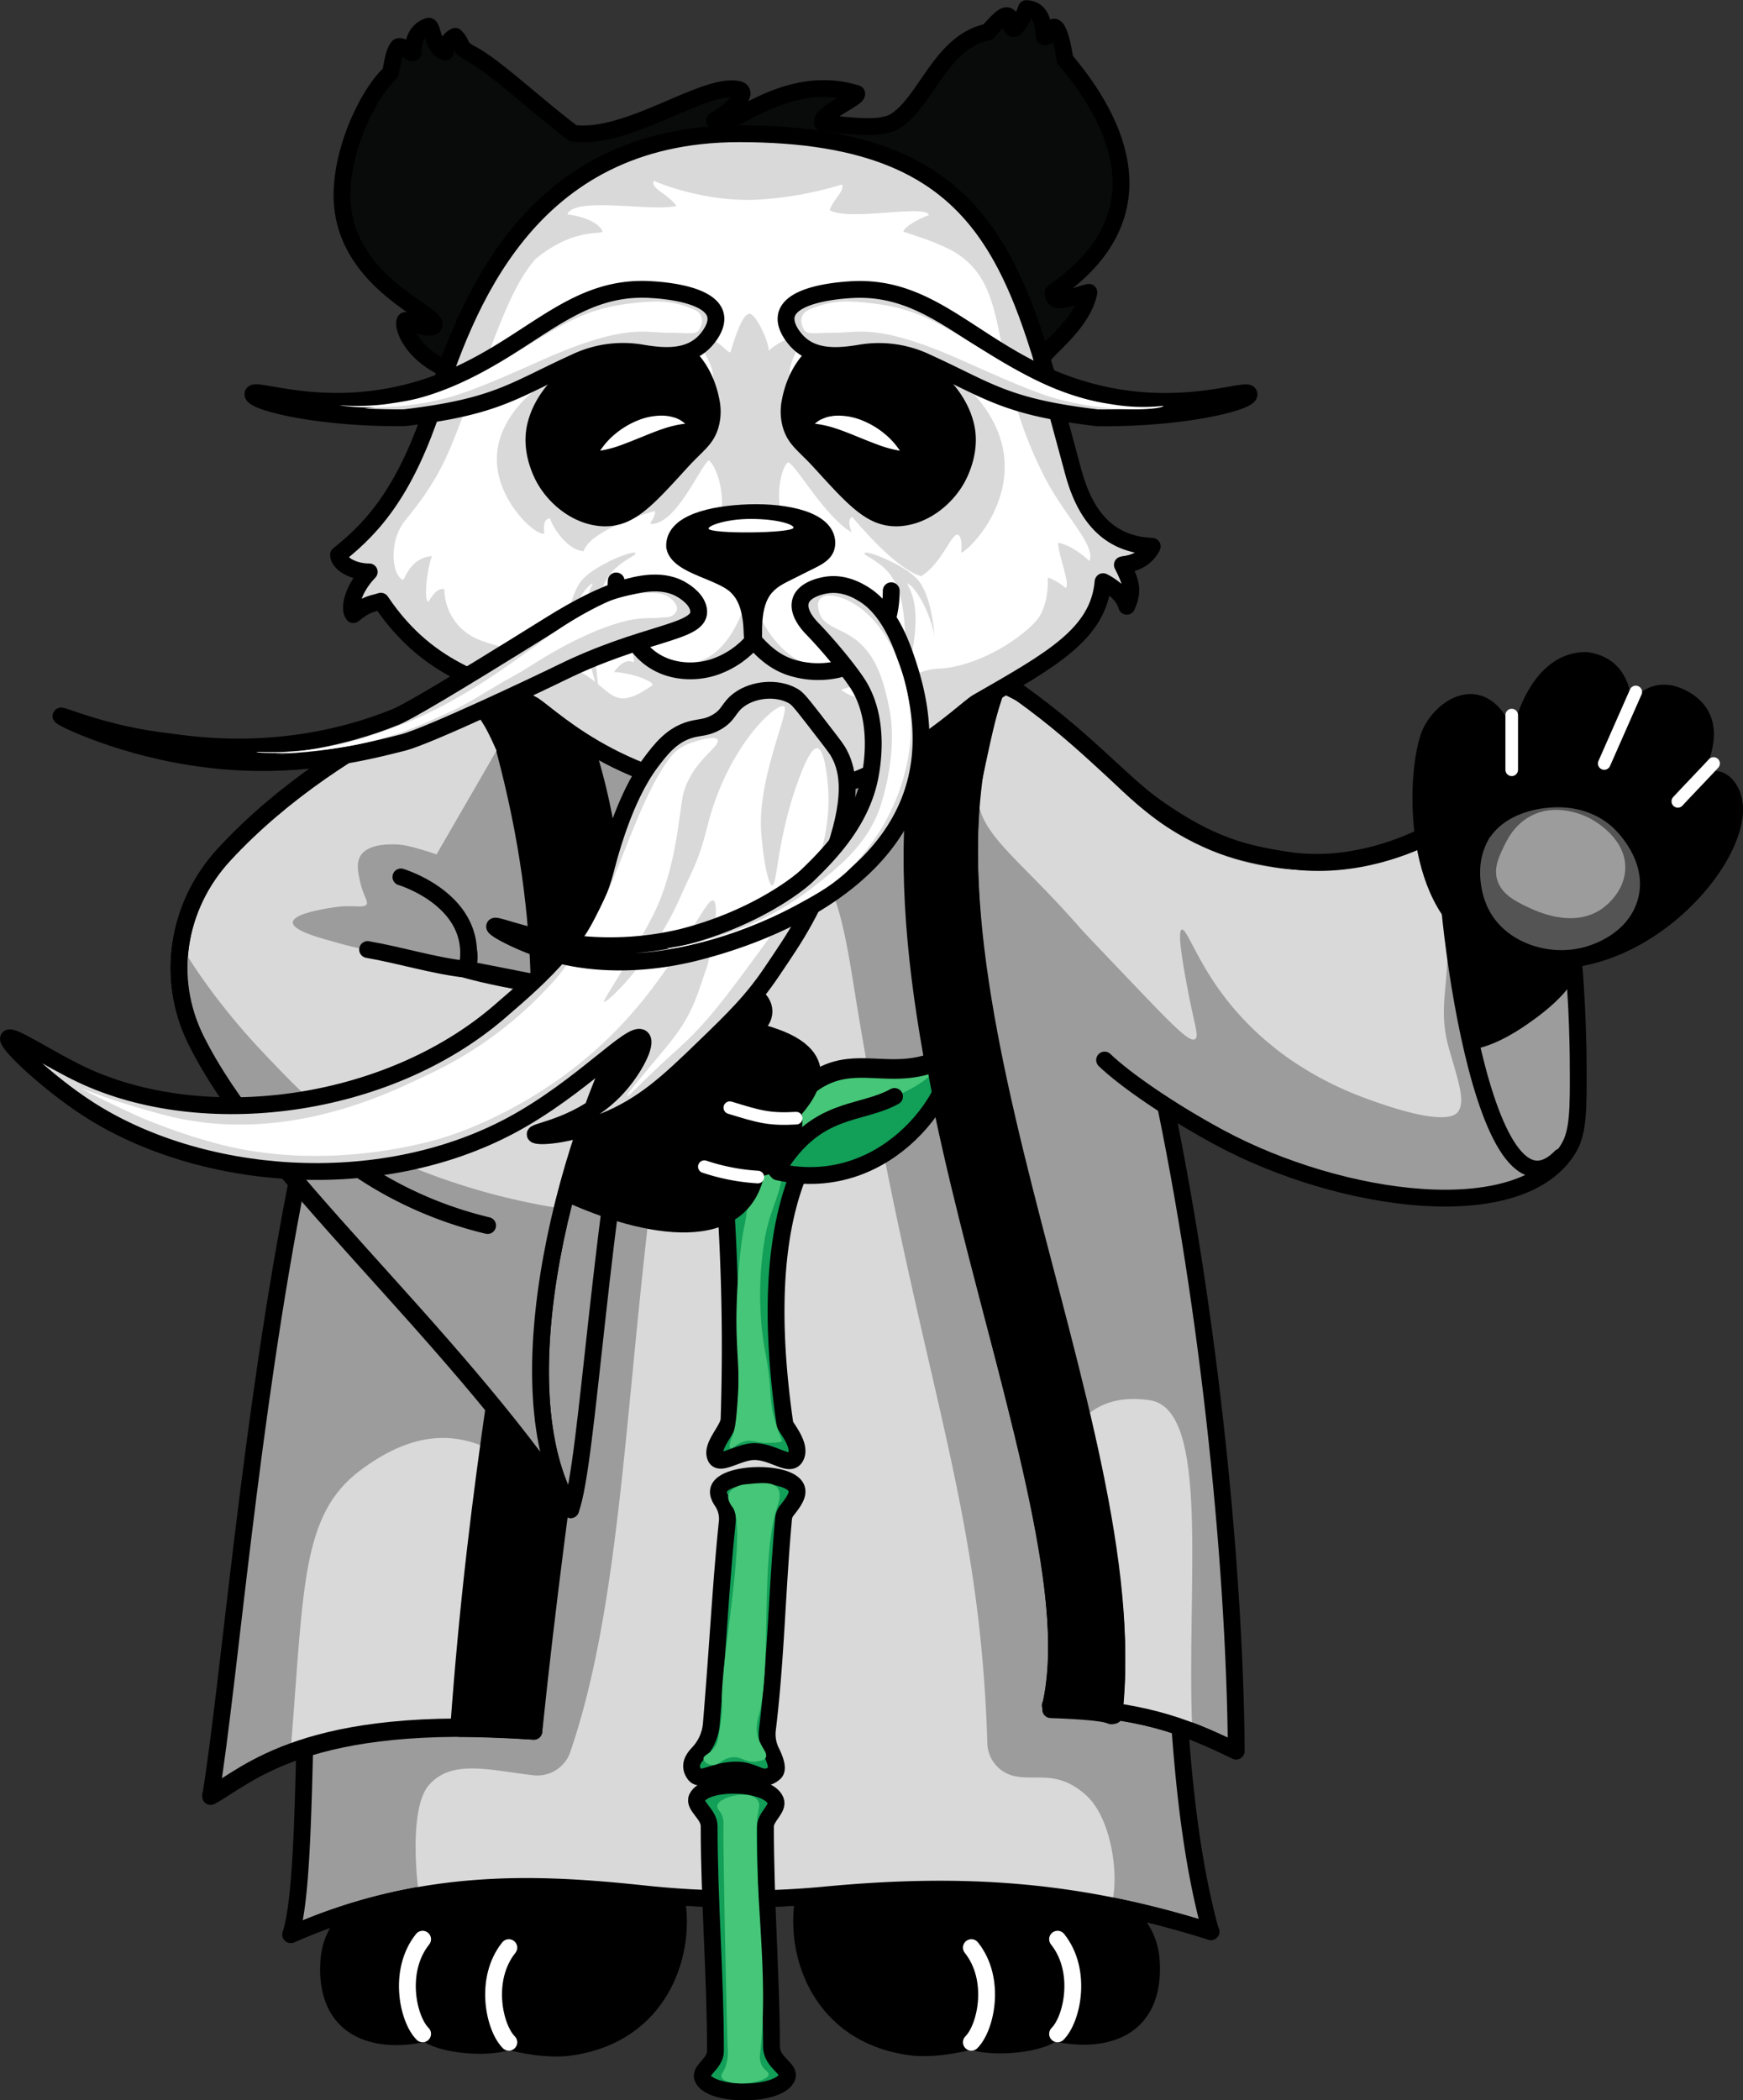 <svg id="Слой_1" data-name="Слой 1" xmlns="http://www.w3.org/2000/svg" viewBox="0 0 829 998.61"><rect x="0" y="0" width="829" height="998.61" fill="#333333" stroke="none"/><defs><style>.cls-1,.cls-10,.cls-13,.cls-14,.cls-16,.cls-3,.cls-5,.cls-7,.cls-8{stroke:#000;}.cls-1,.cls-10,.cls-11,.cls-14,.cls-17,.cls-18,.cls-2,.cls-3,.cls-5,.cls-7,.cls-8{stroke-linecap:round;stroke-linejoin:round;}.cls-1,.cls-10,.cls-11,.cls-13,.cls-14,.cls-16,.cls-19,.cls-2,.cls-3,.cls-5,.cls-7,.cls-8{stroke-width:8px;}.cls-11,.cls-17,.cls-18,.cls-2{stroke:#fff;}.cls-12,.cls-3{fill:#9c9c9c;}.cls-10,.cls-4{fill:#d9d9d9;}.cls-5,.cls-9{fill:#129f58;}.cls-6,.cls-8{fill:#46c678;}.cls-11,.cls-13,.cls-17,.cls-7{fill:none;}.cls-13,.cls-16,.cls-19{stroke-miterlimit:10;}.cls-14{fill:#090a0a;}.cls-15{fill:#fff;}.cls-17,.cls-18{stroke-width:6px;}.cls-18,.cls-19{fill:#545454;}.cls-19{stroke:#545454;}</style></defs><title>greeting</title><path class="cls-1" d="M560.47,946.19c.91,9.72.16,29.19-19.51,35.24-13,4-26.74-.16-27,0-5.25,5.19-28,8-39.25,3.92.25.08-13.75,4.08-26.75,3.08-42.14-4.57-56-40-53.4-66.06C409.62,893.4,555.14,889.18,560.47,946.19Z" transform="translate(-13 -15)"/><path class="cls-2" d="M516,982c7-7,12-30,0-45" transform="translate(-13 -15)"/><path class="cls-2" d="M475,986c7-7,12-30,0-45" transform="translate(-13 -15)"/><path class="cls-1" d="M169.49,946.37c-.91,9.72-.16,29.19,19.51,35.24,13,4,26.74-.16,27,0,5.25,5.19,28,8,39.25,3.92-.25.08,13.75,4.08,26.75,3.08,42.14-4.57,56-40,53.4-66.06C320.35,893.57,174.82,889.36,169.49,946.37Z" transform="translate(-13 -15)"/><path class="cls-3" d="M381.07,320c-270.17,3.61-207,544.11-229.84,614.83C213.89,907,269.81,910.2,319.34,915.46a429.4,429.4,0,0,0,85.84.52c66.27-6.28,120.68-2.5,183.66,17.41C535.56,740.7,644,316.48,381.07,320Z" transform="translate(-13 -15)"/><path class="cls-4" d="M212.37,916.15c-.4-1-5.64-40.44,4.57-52.35,10.81-12.6,29.14-7.1,49.61-4.77a16.53,16.53,0,0,0,17.58-10.73c33.5-97.45,24.31-243.88,62.13-398.16,4.21-17.17,20.26-29.81,38.84-29.53a40.75,40.75,0,0,1,7.9.89c16.08,3.43,21.48,33.67,25.88,61.1,29.79,185.88,60,239.71,63.72,361.44a16.38,16.38,0,0,0,13.06,15.44c10.52,2.2,20.39-3,33.83,9,12.53,11.15,16.15,40.13,11.92,52.65C434.59,904,433.47,919,365.9,917.87,316.07,917.06,268.34,906.11,212.37,916.15Z" transform="translate(-13 -15)"/><path class="cls-3" d="M273.76,329.37c-122.53,52-142.32,426.48-160.58,539.78,17.5-9.38,45.11-39,153.73-31C292.78,588.44,337.17,450.61,273.76,329.37Z" transform="translate(-13 -15)"/><path class="cls-4" d="M151.23,847.51c6.34-77.7,4.82-112.33,33.23-133.5,21.84-16.27,43.89-21.54,68-6.25,1.77,65.94,1.92,50.84-3.46,127.28C215.56,836,198.67,833.31,151.23,847.51Z" transform="translate(-13 -15)"/><path class="cls-1" d="M273.76,329.37c75.34,131.34.27,351.38-6.85,508.75-12.69-.78-26.9-1.27-35.77-1.33,17.6-245.46,69.26-320.51,12.6-496.85C250,337.61,260.32,333.64,273.76,329.37Z" transform="translate(-13 -15)"/><path class="cls-3" d="M319.42,488.85c-21.37,103.27-26.64,221.54-35,243.91-11.53-14.25-38.14-95-27.88-158C264.71,524.5,303.08,495.13,319.42,488.85Z" transform="translate(-13 -15)"/><path class="cls-3" d="M464,324.32c-63.93,156.59,72.3,396.18,48.71,501.53C555.35,828,574,834.35,601,847.51,599.49,662.77,547.26,335.87,464,324.32Z" transform="translate(-13 -15)"/><path class="cls-4" d="M525.41,692.84c8.15-11,20.61-14.19,34.5-12.09,28.92,4.39,17.36,87.14,20.1,155.93-16.28-5.33-30.75-7.87-48.15-9.7C538.1,756.34,497.43,730.5,525.41,692.84Z" transform="translate(-13 -15)"/><path class="cls-1" d="M464,324.32c11.86,4.31,12.94,4.51,25.17,10C431.55,471.54,558.9,691.44,542.8,828.6c-3.67,1,4.18-1.54-30.07-2.74C536.57,723.14,402.63,480.19,464,324.32Z" transform="translate(-13 -15)"/><path class="cls-5" d="M356.33,563.9a1054.59,1054.59,0,0,1,3.42,125.92c-.16,5-9.07,12.82-6.28,18.22,2.09,4.05,11.37-3.18,18.84-2.89,8.93.36,16.27,7.46,19,2.71,2.91-5-3.24-12.5-4.95-15.52-6.39-44.35-8.18-97.6,13.7-133.86C391,550.11,366.68,552.56,356.33,563.9Z" transform="translate(-13 -15)"/><path class="cls-6" d="M368.18,590.73c.94-8.14.59-10.82,2.9-13.92,3.21-4.29,9.75-7,12.32-5.11,3.36,2.45-.88,12.09-4.17,22-4.14,12.5-6.94,40-2.23,64.27,4.23,21.77,0,22,8,42.16-.82.64-2.36.72-5.44.88-6.56.35-8.17-1.72-12.32-.7s-5.88,3.87-6.89,3.17.44-4.13,1.45-7.22c1.15-3.53,1.49-8.11,2.17-17.27.93-12.46-.72-20-.72-37a301.82,301.82,0,0,1,2.54-36.83C367,596.85,367.36,597.8,368.18,590.73Z" transform="translate(-13 -15)"/><path class="cls-7" d="M151.43,934.82C214.09,907,270,910.2,319.53,915.46a429.4,429.4,0,0,0,85.84.52c66.27-6.28,120.68-2.5,183.66,17.41" transform="translate(-13 -15)"/><path class="cls-8" d="M382.87,570.88c-5.38-4.85-.76-27.5,13.92-39.81,22.06-18.48,40.34,0,67.23-14.79C469.31,528.31,437.38,582.91,382.87,570.88Z" transform="translate(-13 -15)"/><path class="cls-9" d="M383.71,569.38c19.18-32.93,58.88-23.34,78.42-50.28a1.35,1.35,0,0,1,2.45.73c-.41,16.42-30.75,61.08-80,51.41A1.27,1.27,0,0,1,383.71,569.38Z" transform="translate(-13 -15)"/><path class="cls-1" d="M298.62,506.65c19.36-17.24,49.78-21.11,67.48-20.09,7.73.45,13,7.8,8.78,13.93-1,1.47-2.22,3-3.58,4.6,41.86,9.74,26.7,29.52,18.7,38.52,2,6-1.09,14.6-3,19s-8,7-14,8c-6,37-51.85,29.66-92.27,10.78C266.7,565.05,275.66,527.1,298.62,506.65Z" transform="translate(-13 -15)"/><path class="cls-10" d="M273.76,329.37c-12.5,3.16-98.21,31.54-154.2,92.22-22.36,24.23-27.85,58.85-13.43,88,31.3,63.25,118.51,135.14,178.28,223.18-34-57.73-1.52-180.41,35-243.91-23.59,0-42.62-5.05-84.48-13,6.09-13.71-11.42-28.87-25.88-34.64" transform="translate(-13 -15)"/><path class="cls-7" d="M382.87,570.88c18.49-30.31,39-25.42,55.59-34.56" transform="translate(-13 -15)"/><path class="cls-5" d="M354.94,722.9c3.05-8.1,33.17-8.73,36.78-.48,1.42,3.24-1.6,7.05-4.55,10.84a7.09,7.09,0,0,0-1.48,3.7c-3.13,33.77-3.54,66.19-7.68,100.31a18.72,18.72,0,0,0,1.81,10.57c1.82,3.69,3.5,8.25,1.63,10-5.83,5.29-9-1.37-18.52-1.26-10.65.12-16.87,6-19.71,1.86-2.62-3.83-.81-7,1.75-9.75a23.1,23.1,0,0,0,6.34-13.88c3.39-41.22,4.53-66.43,7.57-96.08a14.66,14.66,0,0,0-2.4-9.81C355.13,726.91,354.21,724.84,354.94,722.9Z" transform="translate(-13 -15)"/><path class="cls-6" d="M361.72,722.83a11.76,11.76,0,0,1,6-2.12c7.34-.74,12.82-1.29,15.08,1.77,2,2.71.51,7,0,8.49-8.4,25.34-2.67,75.2-8.77,99.2-.66,2.59-1.73,5.94-.7,10.08,1.3,5.26,5.08,8.13,3.86,10.43-.66,1.24-2.33,1.5-4,1.77-5.72.9-7.21-2.39-11.92-1.95-5.11.48-6.68,4.66-10.52,3.54-1.44-.42-3.11-1.56-3.16-2.83-.07-1.71,2.88-2.24,5.09-5.13,1.37-1.78,1.79-3.61,2.28-6.72,1.08-6.84,1.61-10.27,1.4-14.68-.9-18.76,12.25-83,5.09-93-.44-.62-2.8-3.57-1.93-6.19A5.69,5.69,0,0,1,361.72,722.83Z" transform="translate(-13 -15)"/><path class="cls-5" d="M344.54,869.7c4-8.38,33.46-7.71,37.29,1.26,1.69,3.94-4.76,7.65-4.76,12.45,0,37,2.85,72.88,2.85,104.64,0,7.62,9.12,10.54,7.42,14.61-3.83,9.17-36.44,9.26-40.15.36-1.57-3.76,6.09-6.82,6.09-12.81,0-36.44-3-71.08-3-107C350.24,877.42,342.69,873.6,344.54,869.7Z" transform="translate(-13 -15)"/><path class="cls-6" d="M354.18,873.63c.07-.89.69-1.9,2.74-3,5.14-2.8,14.86-3.82,16.9,1.24.8,2-.35,3.06-.87,10.31-.22,3-.17,5-.14,8,.3,33.68,5.56,67.66,1.73,101a10.34,10.34,0,0,0,.29,4.62c1.11,3.38,3.83,4,3.76,5.51-.1,2.13-5.5,3.34-6.5,3.56-6.79,1.45-15.5.63-16-2.67-.2-1.24.94-1.71,2-4.62a21.07,21.07,0,0,0,1-8.71c-.39-9.06-2.31-98.95-2-105.81a11.42,11.42,0,0,0-.29-3.73C356,876.21,354,875.34,354.18,873.63Z" transform="translate(-13 -15)"/><path class="cls-1" d="M236.14,343.12c10.27-4.26,23.18-9.13,37.62-13.75,6.33,12,6.33,12,11.72,23.92-4.24,8.34-23.86,16.72-33,16.22C246.08,354.92,244,354,236.14,343.12Z" transform="translate(-13 -15)"/><path class="cls-1" d="M464,324.32a250,250,0,0,1,25.17,10c-5.53,15.16-6.58,18.64-12.67,47.58-8.42,1.66-20.92-4.23-25.29-9.13C455.47,351.34,456.74,346.41,464,324.32Z" transform="translate(-13 -15)"/><path class="cls-11" d="M237.68,929.39" transform="translate(-13 -15)"/><path class="cls-11" d="M262,973.17" transform="translate(-13 -15)"/><path class="cls-11" d="M267.62,935.16" transform="translate(-13 -15)"/><path class="cls-7" d="M382.87,570.88" transform="translate(-13 -15)"/><path class="cls-7" d="M464,516.28" transform="translate(-13 -15)"/><path class="cls-12" d="M234.94,475.87c-15.23.51-27.93-5.88-36.94-7.39-17.19-2.89-19.66-3.87-30.59-6.94-35.52-10,2-14.79,6-15.36,7.2-1,12.12.71,13.83-1,1.31-1.31-1.59-4.33-3-11.07-.93-4.31-1.91-8.81.25-12.27,3.82-6.1,15.21-5.46,18.27-5.29,8.23.46,35.19,10.66,38.56,13" transform="translate(-13 -15)"/><path class="cls-7" d="M234.94,475.87a31.94,31.94,0,0,0,.2-14.57c-4.67-20.59-29.3-28.67-31.46-29.35" transform="translate(-13 -15)"/><path class="cls-7" d="M234.94,475.87c-15.15-1.58-31.63-6.76-47.1-9.41" transform="translate(-13 -15)"/><path class="cls-12" d="M100.31,466.46s12.94,22.88,38.81,50c18.37,19.28,39,41,71.54,54.12a315.79,315.79,0,0,0,67.75,18.76c-9.32,41.62-15.37,82.53-2.55,128.09-24.64-33.77-74.51-88-110.73-129.65-20.28-23.34-36.22-43.44-41.22-52.2C100.57,504.11,97.29,478.74,100.31,466.46Z" transform="translate(-13 -15)"/><path class="cls-7" d="M172.23,562.32a180.1,180.1,0,0,0,22.07,15.15,187.73,187.73,0,0,0,50.61,20.21" transform="translate(-13 -15)"/><path class="cls-7" d="M382.93,572.18c-5.38-4.85-.76-27.5,13.92-39.81,22.06-18.48,40.34,0,67.23-14.79C469.37,529.61,437.45,584.21,382.93,572.18Z" transform="translate(-13 -15)"/><path class="cls-7" d="M273.76,328.85c-12.5,3.16-98.21,31.54-154.2,92.22-22.36,24.23-27.85,58.85-13.43,88,31.3,63.25,118.51,135.14,178.28,223.18-34-57.73-1.52-180.41,35-243.91-23.59,0-65.88-7-84.38-12.23" transform="translate(-13 -15)"/><path class="cls-7" d="M492.94,442" transform="translate(-13 -15)"/><path class="cls-7" d="M512.53,825.86c42.62,2.16,61.32,8.49,88.28,21.65" transform="translate(-13 -15)"/><path class="cls-7" d="M113.18,868.42c17.5-9.38,45.11-39,153.73-31" transform="translate(-13 -15)"/><path class="cls-2" d="M214,982c-7-7-12-30,0-45" transform="translate(-13 -15)"/><path class="cls-2" d="M255,986c-7-7-12-30,0-45" transform="translate(-13 -15)"/><path class="cls-7" d="M324.23,345.76" transform="translate(-13 -15)"/><path class="cls-7" d="M322.23,356.76" transform="translate(-13 -15)"/><path class="cls-7" d="M327.23,345.76" transform="translate(-13 -15)"/><path class="cls-13" d="M683,271.06" transform="translate(-13 -15)"/><path class="cls-3" d="M489.88,340c36.63,25,53.67,46.58,71.42,59,25.35,17.75,41.44,21.86,62.26,25,32.71,4.94,60.58-8.34,67.76-12,27.22-13.87,29.3-28.24,40.29-26,30.48,6.21,32,120.24,32,135,.14,21.38.11,32.23-4.58,40-22.87,37.91-108.37,25.79-165.73-5-24-12.9-45.62-28-54.94-37" transform="translate(-13 -15)"/><path class="cls-4" d="M478,394c1.27,18.18,19.47,28.79,48.53,62,2.11,2.41,10.26,10.94,26.55,28,18.87,19.75,25.9,26.82,28.39,25,1.92-1.4-.48-6.93-3.66-24-2-10.56-5-27.08-2.75-28,2.11-.85,6.42,12.41,17.4,28A135.6,135.6,0,0,0,619,513c3.6,2.94,18.87,15.08,43,24,7.72,2.85,40.15,14.83,44.87,6,2.71-5.07.18-12.58-4.58-29-6.35-21.91,1.58-32.67-1.83-59-1-7.61-1-28.16-9.16-38,0,0-53.11,27-109.88-1-27.67-13.65-45.25-36.75-63.18-53C505.83,351.73,488,344,488,344,477.71,348.48,477.15,382.24,478,394Z" transform="translate(-13 -15)"/><path class="cls-1" d="M717.88,462.57c-34.72-19.64-31.6-82.29-24.72-98.77,5.49-13.17,30.22-31,40.29,14.11,2.75-22.58,12.82-48.91,33.88-48.91,28.39,3.76,14.65,45.15,14.65,45.15s7.33-39.51,31.13-27.28c28.2,14.49-6.41,53.62-6.41,53.62s20.14-26.34,29.3-9.41C850.78,418.42,781.06,498.32,717.88,462.57Z" transform="translate(-13 -15)"/><path class="cls-7" d="M701.39,411c-4.5,11,14.19,194.5,54,154" transform="translate(-13 -15)"/><path d="M713.3,514c11.9-2,23.31-10.08,27.47-13,12.82-9,26.87-21.9,24.72-36-16.48,1-41.2,5-57.69-21C693.94,457.78,709.64,497,713.3,514Z" transform="translate(-13 -15)"/><path class="cls-7" d="M491.71,340c36.63,25,53.67,46.58,71.42,59,25.35,17.75,41.44,21.86,62.26,25,32.71,4.94,60.58-8.34,67.76-12" transform="translate(-13 -15)"/><path class="cls-1" d="M464,326.32c11.86,4.31,12.94,4.51,25.17,10C431.55,473.54,558.9,693.44,542.8,830.6c-3.67,1,4.18-1.54-30.07-2.74C536.57,725.14,402.63,482.19,464,326.32Z" transform="translate(-13 -15)"/><path class="cls-1" d="M464,326.32a250,250,0,0,1,25.17,10c-5.53,15.16-6.58,18.64-12.67,47.58-8.42,1.66-20.92-4.23-25.29-9.13C455.47,353.34,456.74,348.41,464,326.32Z" transform="translate(-13 -15)"/><path class="cls-14" d="M225.2,190.4c-17.12-7.65-21.1-20.89-19.45-23,0,0,11.11,4.85,13.4,2.61,5.25-5.13-45.63-20.36-43.42-65.09,1.14-23.1,13.84-46.88,22.73-55,.77-.7,1.29-9.56,3.86-12.55,1.31-1.52,7.32,4,7.21,2.54-.29-4,.89-10.2,7.14-12.4,2.23-.79,1.8,10.24,8,12.26.87-3.77,2.08-6.21,4.88-7.47,3.86,4.06,1.21,4.41,6.48,7.76,11.36,5.51,29.79,23.28,49.53,38.3,26.44,3.53,63-24.86,79-20.73a1.9,1.9,0,0,1,1.28,2.48c-2.09,6.06-13,12.23-13,12.23,4.22,7.94,31.69-24,67.6-12.84.87,2.07-17.47,9.63-16.32,13.93,20.47,2.39,27.15,2.33,33.36-.11,15.47-8.06,22.4-38.52,45.35-43.09,4.12-4.48,7.45-8.43,9.51-7.65,2.37.9.38,6,2.88,6,1.2-.07,4.7-5.55,5.94-9.5,9.91.44,7.43,13.49,8.74,13.46,1.87,0,3.82-4.24,4.37-4.64,2.09,0,4,7.11,5.24,15.38C540,67.51,570.13,115.44,513.89,154c-.3,7.47,10.5,1.16,17,0-3,15.67-22.08,28.1-22.32,31.79" transform="translate(-13 -15)"/><path class="cls-10" d="M174,278.79c18.07-14.22,32.34-32.21,45.16-70.8,15-45.07,43.71-129.41,145.4-129.41,122.82,0,132.87,65.72,159.09,161.47,7,25.39,20.76,33.95,37.37,34.71-3.2,6.39-9.29,8.27-14.2,8.81,4,7.83,5.57,12.19,2.08,19.69-2.08-7.51-11.25-11.71-11.25-11.71-2.19,25.1-24.91,37.28-60,57.45-6,3.47-46.89,44.43-95,44.46-69.34,0-105.59-36.23-115.74-43.08-19.41-11.32-48.59-13.56-72.77-49.54-4,1.36-6.41.87-13.11,6.38-2.24-2.94-.29-12.19,7.58-20.31C180.4,286.92,174,282.57,174,278.79Z" transform="translate(-13 -15)"/><path class="cls-15" d="M204.78,290.68c-3.45-1.06-5.81-8.61-3.86-18.06A24.6,24.6,0,0,1,206,262.1c14.83-18.18,19.3-28.65,26.39-47.28,1.43-3.75,3.07-7.42,4.81-11q2-4.07,3.53-8.31c10.16-27.48,16.82-45.82,27-57.4,19.27-15.81,32.82-10.92,31.76-13.35-3.39-6.47-16.61-7.83-16.61-7.83,3.13-8.78,40.94-1.05,51.87-4.06-5.12-6.47-12.46-8.2-10.78-11.9,0,0,22.21,10,48.37,9a168.22,168.22,0,0,0,41.08-7.25c1.55,2.79-4,7-5.83,12.19,9.32,5.44,45.56-2.93,47.2,2.32,0,0-10.56,4-12.2,7.91,9.92,3.21,15.08,5,21.6,8.2a37,37,0,0,1,16.13,15.07c11.25,20.21,7.07,48.74,29,92.43,9.73,19.43,25,33.26,21.85,40.91,0,0-7.69-7.44-14.86-8.7-.21,5.25,6,20.1,3.5,21.47,0,0-4.38-3.7-8.45-4.93.11,5.62-.36,11.73-3.5,17.7-4,7.52-26.91,24.5-48.37,25.64a27,27,0,0,0-16.57,6.44c-7.79,6.87-20.27,10.79-29.45,3.9-1.31-1,8.14-1.77,13-5.11-3.57-3.63,2.59-3.14,1.06-4.24,5.54-5.95-5.7.39-5.85-4.11-39.32,15.21-52.37-34.27-52.37-34.27s-12.77,61.16-57.93,21.44c.23,3.16,4,11.33,2.93,12.85-4-1.74-6.93,1.76-9.39,4.67,10,.58,20.08,5.1,18.18,6.43-21.7,15.19-18.09-1.75-42.25-10.14-20.61-7.16-29.74-7.55-39.81-11.54a26.1,26.1,0,0,1-16.6-21.94c-.06-.73-.1-1.46-.13-2.21-2.89-.56-5.28,2.18-7.58,6.09-2.41-1-.44-16.76,1.75-21.76C208.2,280.13,205.58,290.25,204.78,290.68Z" transform="translate(-13 -15)"/><path class="cls-13" d="M561,274.77c-3.2,6.39-9.29,8.27-14.2,8.81" transform="translate(-13 -15)"/><path class="cls-13" d="M523.65,240.06" transform="translate(-13 -15)"/><path class="cls-7" d="M357.56,70.76" transform="translate(-13 -15)"/><path class="cls-7" d="M366.23,58.13" transform="translate(-13 -15)"/><path class="cls-7" d="M285.59,78.3" transform="translate(-13 -15)"/><path class="cls-4" d="M271.92,268.68c-.77-5.62.64-6.79,2.59-7.35,1.82,5.41,8.62,15.16,16,15.76,3.31-9.93,30.19-18.1,33.84-19.13,1.08,1.57-2.37,5.85-2,6.13,11.91.71,23.14-26.25,27.66-30.23,4.33,2.32,13,26.86-2.3,43.41,8.7,12.8,36.65,12.74,44.37.61-13.54-20.33-7.77-41-4.23-43.1,4,1.53,17.38,25.84,30.15,33.3-1.73-5-1.11-6.46.29-7.35,3.46,4.09,21.22,25.13,32.84,28.19C461,283,465.65,268,468.68,269.3c1.86.77,1.82,5.82,1.44,8.58,4.32-1.94,20.86-18.79,20.74-41.37-.14-28.1-28.76-52.46-53.58-53.62-23.16-1.09-38.41,7.25-47.73,13.69-4.13-7.86,6.24-20.43,6.24-20.43-2-1.86-9.89-1-17.19,5.62.1-4.39-6.2-18-9.31-17.57s-6.43,9.91-8.83,18.18c-1.63,1.23-7-9.4-17-6.13,5.86,7.15,10.6,16.94,8,20.73-8.26-6.33-18.16-11-36.59-12.56-27.94-2.35-61.27,18.72-65.19,43.92C246.16,250.73,267.95,270.36,271.92,268.68Z" transform="translate(-13 -15)"/><path class="cls-16" d="M388.76,206.09a23.62,23.62,0,0,0,.73,12c2.2,6.33,6.28,8.54,13.73,16.7,16,17.57,24,26.36,35.77,26.44,12.83.09,25-9.54,30.35-21,3.71-8.06,4.64-16,3-22.84-2.63-11.13-10.73-20.74-20.28-27.11-15.14-10.09-34.18-15.64-44-11.83C397.61,183.41,391,193.85,388.76,206.09Z" transform="translate(-13 -15)"/><path class="cls-16" d="M371.16,319.11c-1.12,0,1.14-15.24-6.59-24-2.42-2.75-4.79-4.59-14.45-8.54-7.06-2.89-15.26-6.12-16.26-11.6-.63-11.24,17.53-15.61,35.4-16.19s37,3.51,37,14.39c0,5.67-5.6,7.19-13.91,11.51-6.86,3.57-11.05,4.95-15,9.26C369.23,302.87,372.3,319.14,371.16,319.11Z" transform="translate(-13 -15)"/><path class="cls-15" d="M350,266.32c-.17-1.4,8.39-4.59,20-4.59,13,0,20.51,2.68,20.42,4.14C390.32,268.61,350.36,269,350,266.32Z" transform="translate(-13 -15)"/><path class="cls-16" d="M351.3,206.09a23.62,23.62,0,0,1-.73,12c-2.2,6.33-6.28,8.54-13.73,16.7-16,17.57-24,26.36-35.77,26.44-12.83.09-25-9.54-30.35-21-3.71-8.06-4.64-16-3-22.84,2.63-11.13,10.73-20.74,20.28-27.11,15.14-10.09,34.18-15.64,44-11.83C342.45,183.41,349.06,193.85,351.3,206.09Z" transform="translate(-13 -15)"/><path class="cls-4" d="M424.15,278c.69-1.25,10.54,2.32,18.18,7,4,2.46,7.25,5,9.21,8.51,5.51,9.91,5.92,25.22,5.87,24.53-.59-7.59-7.63-23.37-12.91-25.7.41,2.67,10.56,11.68-3.34,54-.18.33,7.43-40.38-4.11-57.25C432,281.72,423.53,279.17,424.15,278Z" transform="translate(-13 -15)"/><path class="cls-4" d="M315.29,278c-.69-1.25-10.54,2.32-18.18,7-4,2.46-7.25,5-9.21,8.51-5.51,9.91-5.92,25.22-5.87,24.53.59-7.59,7.63-23.37,12.91-25.7-.41,2.67-10.56,11.68,3.34,54,.18.33-7.43-40.38,4.11-57.25C307.45,281.72,315.91,279.17,315.29,278Z" transform="translate(-13 -15)"/><path class="cls-7" d="M306.07,291.21c-1.17,18.11,8.09,27.63,8.66,28.51,9.79,15.38,27.16,16,37.88,12.46a42.21,42.21,0,0,0,17.77-11.61" transform="translate(-13 -15)"/><path class="cls-7" d="M436.88,295.88c0,31-24.63,37.24-25.51,37.43a42.53,42.53,0,0,1-22.57-1.13c-9.33-3.12-15-10.06-17.62-12.94" transform="translate(-13 -15)"/><path class="cls-10" d="M391,176c-.92-1.14-4.55-5.63-4.11-10.17,1.09-11.12,25.64-12.75,30.47-13.08,39.81-2.66,59.24,29.55,104,45.28,48.28,17,85.08.37,85.7,4.37.57,3.63-30.72,11.69-72.14,11.25-44.2-5.26-51.66-13-81.38-26.48a52.56,52.56,0,0,0-30.83-4.4C411,184.76,398.73,185.53,391,176Z" transform="translate(-13 -15)"/><path class="cls-10" d="M345.32,305.78c-.15-5.32-5.9-9-7.43-10-14.06-9.06-37.07,0-62.94,16.1-50.26,31.34-68.39,41.79-73.77,44-53.08,21.44-99.72,12.68-108.05,11.75-29.8-3.31-50.91-12.91-51.14-12.19s29.53,15.53,69.06,20.46c41.17,5.13,73.38-2.72,93.53-7.83,12-3,66.09-28.71,75.18-33.17C319,315.56,345.6,315.92,345.32,305.78Z" transform="translate(-13 -15)"/><path class="cls-15" d="M333.64,301.14a11.47,11.47,0,0,0-8.21-4.09c-10.33-1-21.59,3.24-23.46,4.09-19,8.62-32.87,20.05-35.2,21.61-3.66,2.46-20.3,15.23-39.3,25.7-14.69,8.09-24.92,11.86-38.13,16.36-30,10.22-54.27,7.22-54.24,7.74S154.36,374,179,369.7c23.85-4.18,40-12.79,46.1-15.41,10.91-4.66,18.79-10.58,34.61-19.28,4.94-2.71,16.39-10.86,31.09-17.52a114.73,114.73,0,0,1,18.77-7c8.43-2.12,13.34-1.43,16.42-1.75,4.53-.47,6.2.15,8.21-2.34C335.64,304.65,335,303,333.64,301.14Z" transform="translate(-13 -15)"/><path class="cls-10" d="M399.52,356.3c-6.79-8.76-7.72-9.5-9.56-10.53-7.39-4.11-18.43-3.2-25.4,1.9-5.23,3.82-4.69,7.29-10.93,10.79-4.75,2.66-7.81,2.2-12.24,3.45-9,2.55-14.32,9.6-18.79,15.53-13.2,17.49-20.16,45.92-21.85,52.2-8.17,30.21-30.19,49.17-50.26,66.44-53.69,46.2-140.94,57.27-198.87,29.77-14.9-7.07-33.14-19.2-34.53-17.26-1.56,2.18,18.67,21.17,37.15,33.22,53.44,34.86,138.64,42.05,201.93,8.2,33.56-18,57.57-45.64,62.06-41.42,2.72,2.56-3.72,15-11.8,23.73-16.38,17.79-39.32,20.48-38.9,22s15,.82,32.34-6c19.09-7.57,31.08-18.93,47.64-34.94,14.54-14.06,23.25-22.48,32.78-36.67,10.92-16.25,20-28.81,29.94-58.24,9.07-26.91,5.64-39.08,1.09-46.59C410.51,370.5,406.85,365.77,399.52,356.3Z" transform="translate(-13 -15)"/><path class="cls-15" d="M354.17,366.56c-1.36-1.91-9.64.69-11.15,1.17-8.16,2.58-10.62,6.57-12.13,8.59-11.5,15.37-21.36,46.11-28.85,62.62-8.61,19-17.75,33.68-25.31,42.12a184.34,184.34,0,0,1-60.42,45C202,532.61,149,561,89.61,544.72a396.73,396.73,0,0,1-38.13-12.27s6.8,3.9,27.57,13.44a280.44,280.44,0,0,0,36.81,12.74c52.88,14.22,103.5-1.28,108.83-3,7.54-2.4,47.12-15.54,81.73-51.12,29.43-30.25,42-63.11,45.89-61.34,3.32,1.51-1.34,26.77-3.42,32.6-4.93,13.76-6.39,21.84-18.77,36.8-10.46,12.64-19.25,22.79-18.77,23.37.6.73,7.67-7.46,23.92-22.06,13.81-12.41,22.65-24.34,39.77-47.71,22.53-30.74,26.83-41.24,29.28-49.41a86.71,86.71,0,0,0,1.75-34.5c-.64-4.17-1.76-11.19-4.37-11.5-1.13-.13-3.78.83-9.18,15.76-10.11,28-9.79,49.35-12.24,49.41-1.86,0-4.27-12.23-5.24-25.13-1.94-25.77,14.17-58.83,10.81-60-4.31-1.54-27,20-36.16,56.2-4.65,18.33-7.07,20.82-13.11,34.5-13.56,30.7-35.09,50.66-36.28,49.84-.84-.58,7.85-12.11,22.29-39.19,12.84-24.07,13.22-52.53,15.73-60.91C342.87,376.1,356.37,369.66,354.17,366.56Z" transform="translate(-13 -15)"/><path class="cls-10" d="M393.84,300.56c1.83-5.62,10.72-7.17,12.24-7.4,8-1.24,14.52,2.44,17,3.92,4.59,2.68,13.44,9.29,20.54,30,3.45,10.07,11.25,33.08,5.24,58.32-13.84,58.14-89.17,78.21-102.71,81.82-36.13,9.63-62.06,3.14-67.31,1.74-16.33-4.35-31-12.33-30.59-13.49s14.89,5.13,35,7.83A147.44,147.44,0,0,0,337,460.72c33.27-8.34,54.78-24.48,59.88-29.38,11.19-10.74,25.92-26.24,29.94-47.22,1.22-6.39,4.45-26.7-5.18-42.87-2.84-4.77-12.08-16.76-22.57-27.64C395.55,309.95,392.41,304.94,393.84,300.56Z" transform="translate(-13 -15)"/><path class="cls-15" d="M402.27,304.64c-.39-2.36-.18-3,0-3.5,1.76-4.67,8.92-3.34,15.25,0,19.94,10.51,31.31,42.44,28.16,68.93-4,33.21-24.29,54.63-31.52,60.84-7.41,6.36-13.78,9.78-22.73,14.58-32.79,17.6-61,21-61.19,20.46s37.25-3.28,70.59-30c9.6-7.7,25.28-19.08,31.36-39,5.09-16.63,6-32.67,4.11-43.23-2.9-16-6.7-25.4-13.49-32.13C414.19,313,403.86,314.12,402.27,304.64Z" transform="translate(-13 -15)"/><path class="cls-10" d="M349.36,176c.92-1.14,4.55-5.63,4.11-10.17C352.37,154.67,327.82,153,323,152.71c-39.81-2.66-59.24,29.55-104,45.28-48.28,17-85.08.37-85.7,4.37-.57,3.63,30.72,11.69,72.14,11.25,44.2-5.26,51.66-13,81.38-26.48a52.56,52.56,0,0,1,30.83-4.4C329.34,184.76,341.6,185.53,349.36,176Z" transform="translate(-13 -15)"/><path class="cls-15" d="M343,162.11c-8.9-3.8-15.84-4.09-23.46-3.5-26,2-35.13,8.15-62.77,25.12-32,19.66-45.67,21.27-59.83,23.37a108.79,108.79,0,0,1-22.29.58c0,.23,22.3,3.55,48.69-2.92,10.25-2.51,22.3-7.3,46.46-18.13,40.36-18.09,49.68-13.39,61.48-13.42,10.49,0,13,1.26,14.66-2.1C347.71,167.5,347.13,163.87,343,162.11Z" transform="translate(-13 -15)"/><path class="cls-15" d="M398,162.11c8.9-3.8,15.84-4.09,23.46-3.5,26,2,35.13,8.15,62.77,25.12,32,19.66,46.43,21.85,60.59,23.95a88.74,88.74,0,0,0,21.46.28c.24,1.47-21.47,3.85-47.86-2.62-10.25-2.51-23-7.88-47.21-18.71-40.36-18.09-49.68-13.39-61.48-13.42-10.49,0-13,1.26-14.66-2.1C393.32,167.5,393.9,163.87,398,162.11Z" transform="translate(-13 -15)"/><path class="cls-15" d="M298.45,229.29a35.57,35.57,0,0,1,7.77-8.47,40.22,40.22,0,0,1,9.86-5.82,30.67,30.67,0,0,1,11.57-2.4c1,0,2,.09,3,.22s2,.4,3,.67,1.91.75,2.81,1.19a19.69,19.69,0,0,1,2.45,1.77,50,50,0,0,0-10.39,2.38c-3.18,1.05-6.27,2.31-9.44,3.59s-6.39,2.61-9.77,3.86A55.57,55.57,0,0,1,298.45,229.29Z" transform="translate(-13 -15)"/><path class="cls-15" d="M441,229.29a55.56,55.56,0,0,1-10.87-3c-3.38-1.25-6.6-2.57-9.77-3.86s-6.26-2.53-9.44-3.59a50,50,0,0,0-10.39-2.38,19.69,19.69,0,0,1,2.45-1.77c.89-.44,1.83-.82,2.81-1.19s2-.48,3-.67,2-.17,3-.22a30.67,30.67,0,0,1,11.57,2.4,40.22,40.22,0,0,1,9.86,5.82A35.57,35.57,0,0,1,441,229.29Z" transform="translate(-13 -15)"/><path class="cls-17" d="M391.68,546.64c-13,.75-17.87-.81-31.56-5" transform="translate(-13 -15)"/><path class="cls-17" d="M373.43,574.63A98.68,98.68,0,0,1,348,569.69" transform="translate(-13 -15)"/><path class="cls-18" d="M732,355v26" transform="translate(-13 -15)"/><path class="cls-18" d="M791,344c-4,9-11,25-15,34" transform="translate(-13 -15)"/><path class="cls-18" d="M828,378c-3.67,4-13.33,14-17,18" transform="translate(-13 -15)"/><path class="cls-19" d="M721,429c-.05,1.12-.39,10.65,5,19,8.17,12.65,26.34,17.73,41,13,2.67-.86,16.95-5.47,21-19,5-16.64-10.36-30.44-11-31-10.76-9.38-23.82-8.27-27-8-2.58.22-19.18,1.63-26,14A26.6,26.6,0,0,0,721,429Z" transform="translate(-13 -15)"/><path class="cls-12" d="M728,418c-2.07,4.37-4.48,9.45-3,15,1.91,7.16,9.1,10.63,14,13,4.54,2.19,22.18,10.72,36,1,1.27-.89,10.68-7.74,11-19,.41-14.59-14.84-22.87-17-24-1.8-.94-15.33-7.74-28-1C733.13,407.18,729.72,414.38,728,418Z" transform="translate(-13 -15)"/></svg>